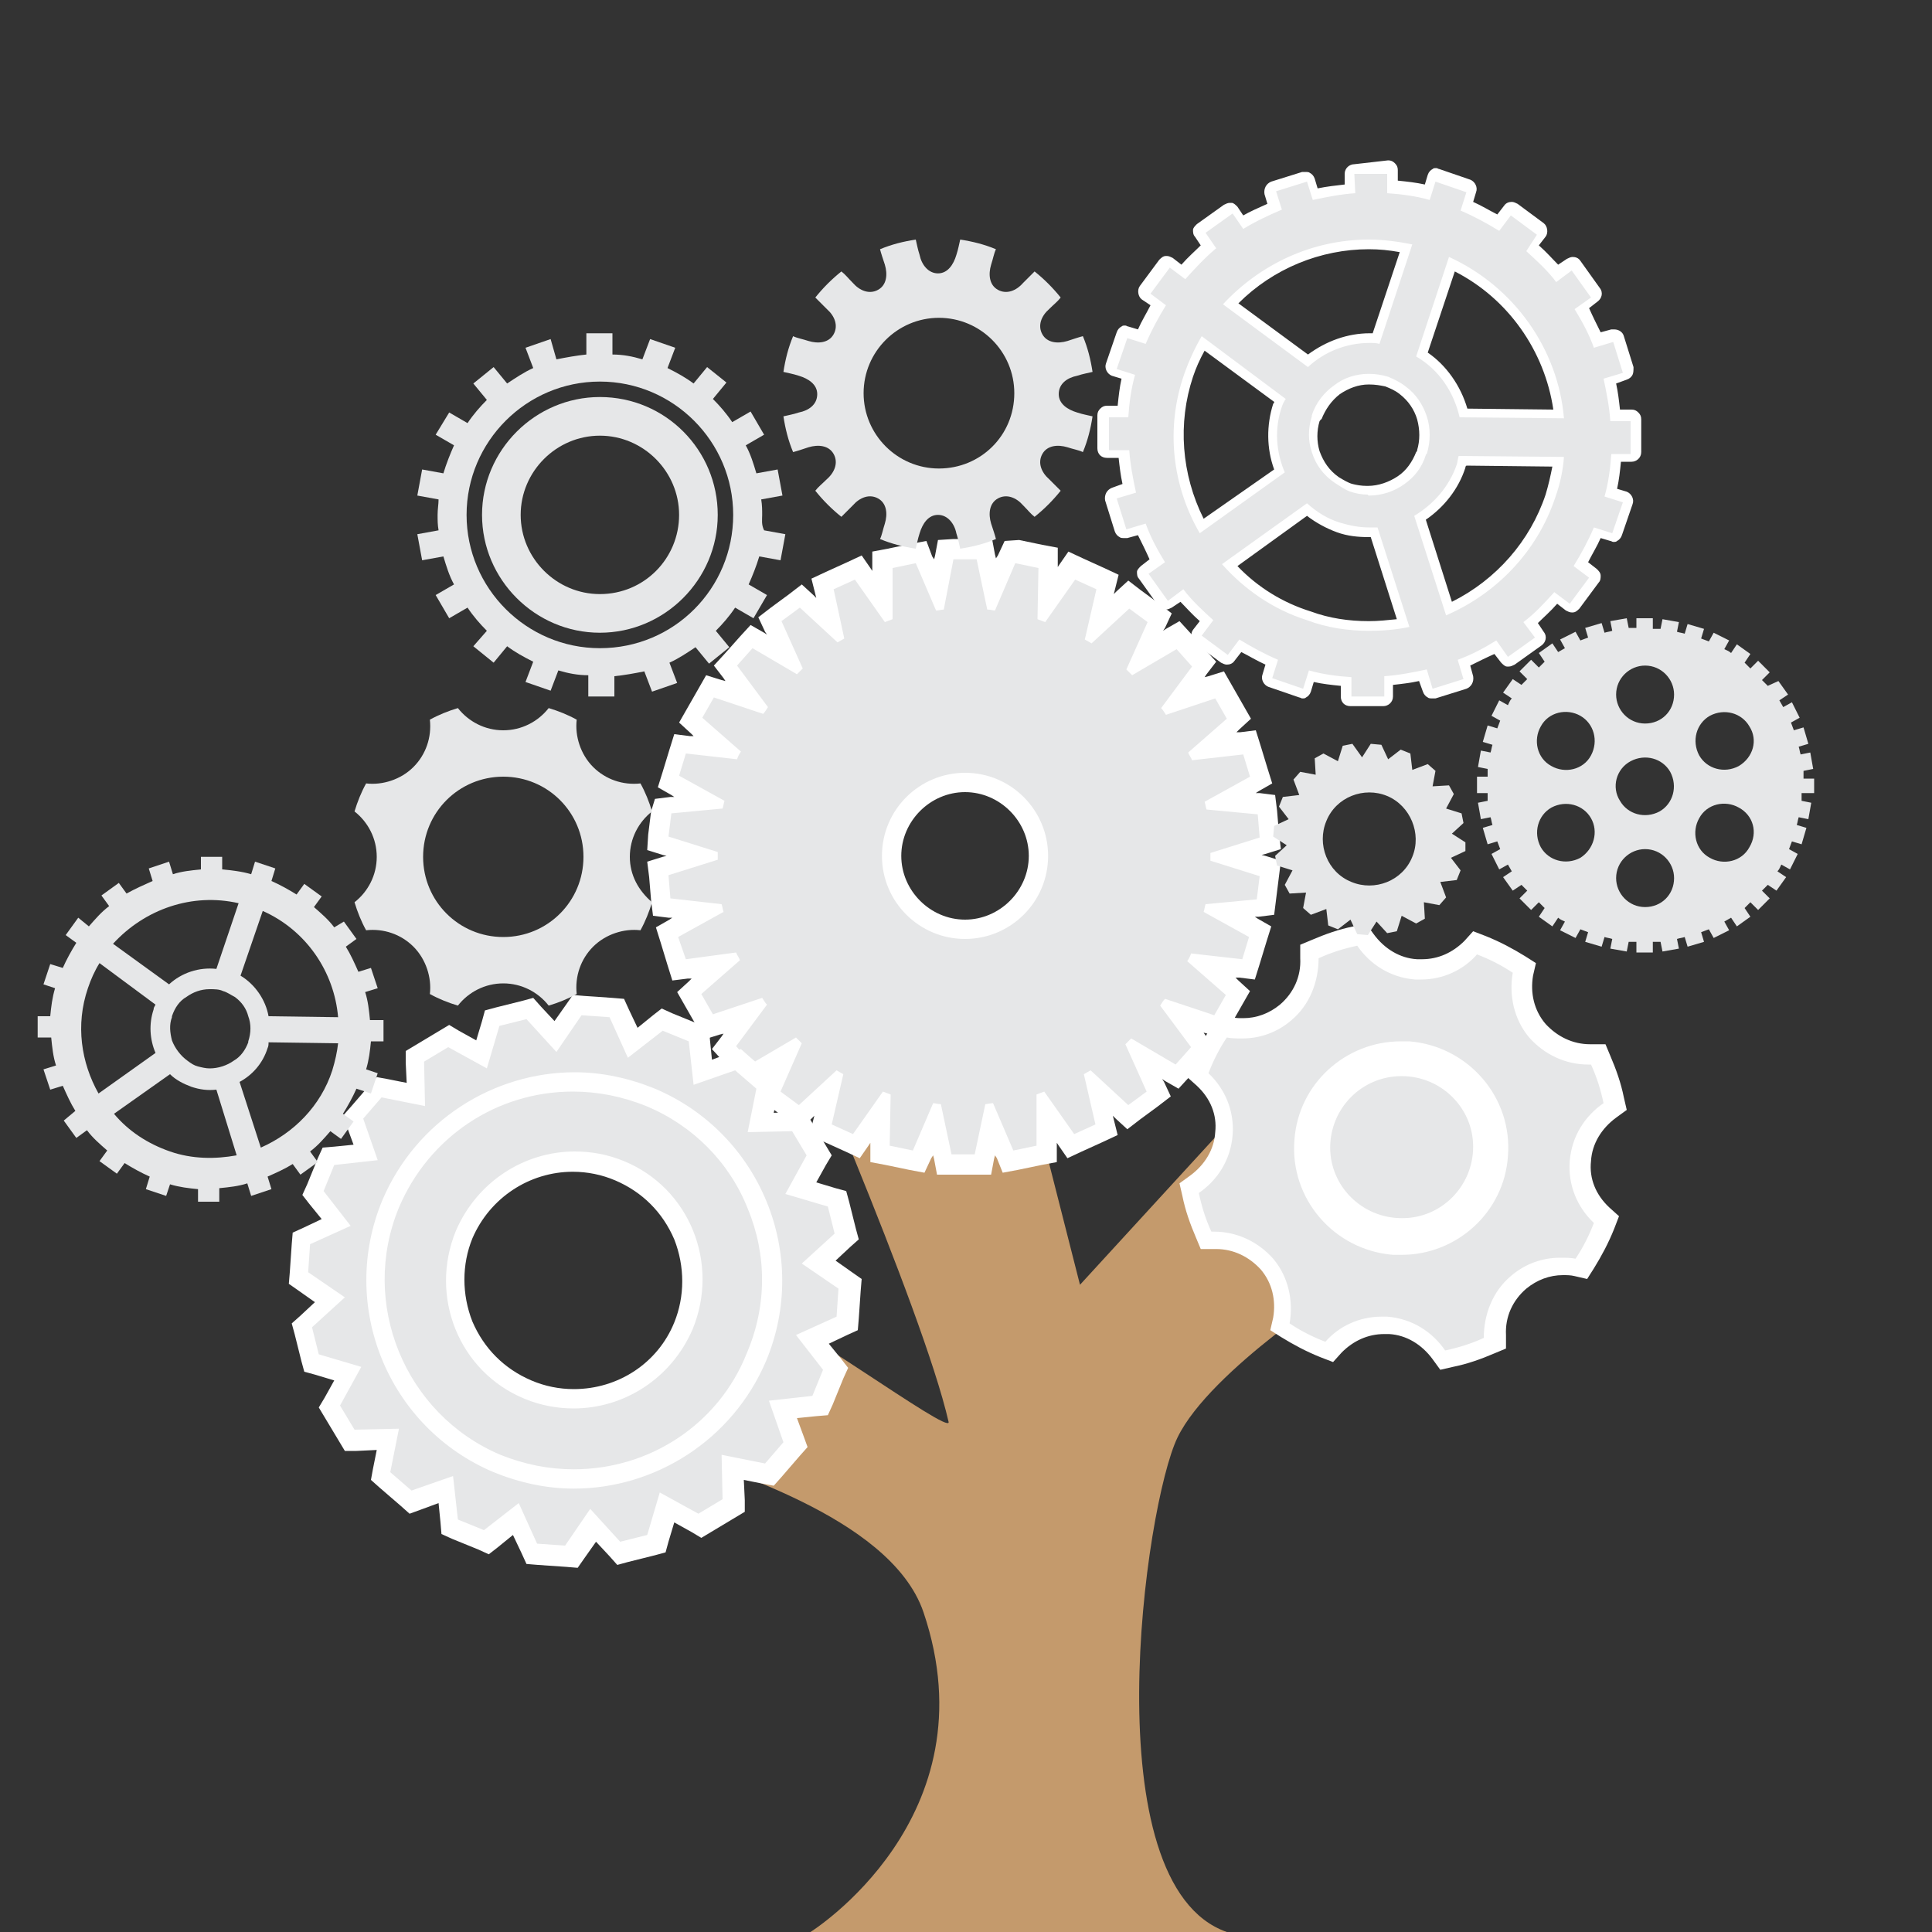 <?xml version="1.0" encoding="utf-8"?>
<!-- Generator: Adobe Illustrator 19.2.1, SVG Export Plug-In . SVG Version: 6.00 Build 0)  -->
<svg version="1.1" id="Tree" xmlns="http://www.w3.org/2000/svg" xmlns:xlink="http://www.w3.org/1999/xlink" x="0px" y="0px"
	 viewBox="0 0 200 200" style="enable-background:new 0 0 200 200;" xml:space="preserve">
<rect x="0" y="0" width="200" height="200" fill="#333333" stroke="none"/>
<style type="text/css">
	.st0{fill:#C49A6C;}
	.st1{fill:#85C446;}
	.st2{fill:#FFFFFF;}
	.st3{fill:#E6E7E8;}
</style>
<path class="st0" d="M81,102.3l23.7,2.8l7.1,27.9l17.6-19.2l10.1,19c0,0-14.2,9-17.6,16S113,195.1,127,200H83.9
	c0,0,18.9-11.8,11.7-33.1C92.1,156.6,73.1,152,73.1,151c0.1-3.1,4.5-15.8,4.5-15.8c3.4,0.5,20.9,13.5,20.6,12
	C95.5,135.4,81,102.3,81,102.3z"/>
<g>
	<path class="st3" d="M97.8,120.4l-0.9-4.3l-1.7,4l-4-0.8l0-4.4l-2.5,3.6l-3.7-1.6l1-4.3l-3.2,3l-3.3-2.4l1.8-4l-3.8,2.2l-2.7-3
		l2.6-3.5l-4.2,1.4l-2-3.5l3.3-2.9l-4.4,0.5L69,96.5l3.8-2.2L68.5,94l-0.4-4l4.2-1.3l-4.2-1.3l0.4-4l4.4-0.4l-3.8-2.2l1.3-3.8
		l4.4,0.5l-3.3-2.9l2-3.5l4.2,1.4l-2.6-3.5l2.7-3l3.8,2.2l-1.8-4l3.3-2.4l3.2,3l-1-4.3l3.7-1.6l2.5,3.6l0-4.4l4-0.8l1.7,4l0.9-4.3
		l4,0l0.9,4.3l1.7-4l4,0.8l0,4.4l2.5-3.6l3.7,1.6l-1,4.3l3.2-3l3.3,2.4l-1.8,4l3.8-2.2l2.7,3l-2.6,3.5l4.2-1.4l2,3.5l-3.3,2.9
		l4.4-0.5l1.2,3.8l-3.8,2.2l4.4,0.4l0.4,4l-4.2,1.3l4.2,1.3l-0.4,4l-4.4,0.4l3.8,2.2l-1.3,3.8l-4.4-0.5l3.3,2.9l-2,3.5l-4.2-1.4
		l2.6,3.5l-2.7,3l-3.8-2.2l1.8,4l-3.3,2.4l-3.2-3l1,4.3l-3.7,1.6l-2.5-3.6l0,4.4l-4,0.8l-1.7-4l-0.9,4.3L97.8,120.4z M99.9,81.1
		c-4.2,0-7.6,3.4-7.6,7.6c0,4.2,3.4,7.6,7.6,7.6c4.2,0,7.6-3.4,7.6-7.6C107.5,84.5,104.1,81.1,99.9,81.1v-1V81.1z"/>
	<path class="st2" d="M98.7,57.9l2.4,0l1.1,5.2c0.3,0,0.6,0.1,0.8,0.1l2.1-4.9l2.4,0.5l-0.1,5.3c0.3,0.1,0.5,0.2,0.8,0.3l3.1-4.4
		l2.2,1l-1.2,5.2c0.2,0.1,0.5,0.3,0.7,0.4l3.9-3.6l1.9,1.4l-2.2,4.9c0.2,0.2,0.4,0.4,0.6,0.6l4.6-2.7l1.6,1.8l-3.2,4.3
		c0.2,0.2,0.3,0.4,0.5,0.7l5.1-1.7l1.2,2.1l-4,3.5c0.1,0.3,0.3,0.5,0.4,0.8l5.3-0.6l0.7,2.3l-4.7,2.6c0.1,0.3,0.1,0.5,0.2,0.8
		l5.3,0.5l0.2,2.4l-5.1,1.6c0,0.1,0,0.3,0,0.4c0,0.1,0,0.3,0,0.4l5.1,1.6l-0.3,2.4l-5.3,0.5c-0.1,0.3-0.1,0.5-0.2,0.8l4.7,2.6
		l-0.7,2.3l-5.3-0.6c-0.1,0.3-0.2,0.5-0.4,0.8l4,3.5l-1.2,2.1l-5.1-1.7c-0.2,0.2-0.3,0.4-0.5,0.7l3.2,4.3l-1.6,1.8l-4.6-2.7
		c-0.2,0.2-0.4,0.4-0.6,0.6l2.2,4.9l-1.9,1.4l-3.9-3.6c-0.2,0.1-0.5,0.3-0.7,0.4l1.2,5.2l-2.2,1l-3.1-4.4c-0.3,0.1-0.5,0.2-0.8,0.3
		l0,5.3l-2.4,0.5l-2.1-4.9c-0.3,0-0.6,0.1-0.8,0.1l-1.1,5.2l-2.4,0l-1.1-5.2c-0.3,0-0.6-0.1-0.8-0.1l-2.1,4.9l-2.4-0.5l0.1-5.3
		c-0.3-0.1-0.5-0.2-0.8-0.3l-3.1,4.4l-2.2-1l1.2-5.2c-0.2-0.1-0.5-0.3-0.7-0.4l-3.9,3.6l-1.9-1.4L83,108c-0.2-0.2-0.4-0.4-0.6-0.6
		l-4.6,2.7l-1.6-1.8l3.2-4.3c-0.2-0.2-0.3-0.4-0.5-0.7l-5.1,1.7l-1.2-2.1l4-3.5c-0.1-0.3-0.3-0.5-0.4-0.8L71,99.3L70.2,97l4.7-2.6
		c-0.1-0.3-0.1-0.5-0.2-0.8L69.4,93l-0.2-2.4l5.1-1.6c0-0.1,0-0.3,0-0.4c0-0.1,0-0.3,0-0.4l-5.1-1.6l0.3-2.4l5.3-0.5
		c0.1-0.3,0.1-0.5,0.2-0.8l-4.7-2.6L71,78l5.3,0.6c0.1-0.3,0.2-0.5,0.4-0.8l-4-3.5l1.2-2.1l5.1,1.7c0.2-0.2,0.3-0.4,0.5-0.7
		l-3.2-4.3l1.6-1.8l4.6,2.7c0.2-0.2,0.4-0.4,0.6-0.6l-2.2-4.9l1.9-1.4l3.9,3.6c0.2-0.1,0.5-0.3,0.7-0.4L86.3,61l2.2-1l3.1,4.4
		c0.3-0.1,0.5-0.2,0.8-0.3l0-5.3l2.4-0.5l2.1,4.9c0.3,0,0.6-0.1,0.8-0.1L98.7,57.9 M99.9,97.2c4.7,0,8.6-3.8,8.6-8.6
		c0-4.7-3.8-8.6-8.6-8.6c0,0,0,0,0,0c-4.7,0-8.6,3.8-8.6,8.6C91.3,93.4,95.2,97.2,99.9,97.2C99.9,97.2,99.9,97.2,99.9,97.2
		 M97.1,55.9l-0.3,1.6l-0.1,0.4l-0.2-0.3L95.9,56l-1.6,0.3l-2.4,0.5l-1.6,0.3l0,1.6l0,0.4l-0.2-0.3l-0.9-1.3l-1.5,0.7l-2.2,1
		L84,59.9l0.4,1.6l0.1,0.4l-0.3-0.3L83,60.5l-1.3,1l-1.9,1.4l-1.3,1l0.7,1.5l0.2,0.3l-0.3-0.2l-1.4-0.8l-1.1,1.2l-1.6,1.8l-1.1,1.2
		l1,1.3l0.2,0.3l-0.4-0.1l-1.6-0.5l-0.8,1.4l-1.2,2.1l-0.8,1.4l1.2,1.1l0.3,0.3l-0.4,0l-1.6-0.2l-0.5,1.6l-0.7,2.3l-0.5,1.6l1.4,0.8
		l0.3,0.2l-0.4,0l-1.6,0.2L67.4,84l-0.3,2.4L67,88l1.6,0.5l0.4,0.1l-0.4,0.1L67,89.2l0.2,1.6l0.2,2.4l0.2,1.6l1.6,0.2l0.4,0
		l-0.3,0.2l-1.4,0.8l0.5,1.6l0.7,2.3l0.5,1.6l1.6-0.2l0.4,0l-0.3,0.3l-1.2,1.1l0.8,1.4l1.2,2.1l0.8,1.4l1.6-0.5l0.4-0.1l-0.2,0.3
		l-1,1.3l1.1,1.2l1.6,1.8l1.1,1.2l1.4-0.8l0.3-0.2L79,112l-0.7,1.5l1.3,1l1.9,1.4l1.3,1l1.2-1.1l0.3-0.3l-0.1,0.4l-0.4,1.6l1.5,0.7
		l2.2,1l1.5,0.7l0.9-1.3l0.2-0.3l0,0.4l0,1.6l1.6,0.3l2.4,0.5l1.6,0.3l0.7-1.5l0.2-0.3l0.1,0.4l0.3,1.6l1.6,0l2.4,0l1.6,0l0.3-1.6
		l0.1-0.4l0.2,0.3l0.6,1.5l1.6-0.3l2.4-0.5l1.6-0.3l0-1.6l0-0.4l0.2,0.3l0.9,1.3l1.5-0.7l2.2-1l1.5-0.7l-0.4-1.6l-0.1-0.4l0.3,0.3
		l1.2,1.1l1.3-1l1.9-1.4l1.3-1l-0.7-1.5l-0.2-0.3l0.3,0.2l1.4,0.8l1.1-1.2l1.6-1.8l1.1-1.2l-1-1.3l-0.2-0.3l0.4,0.1l1.6,0.5l0.8-1.4
		l1.2-2.1l0.8-1.4l-1.2-1.1l-0.3-0.3l0.4,0l1.6,0.2l0.5-1.6l0.7-2.3l0.5-1.6l-1.4-0.8l-0.3-0.2l0.4,0l1.6-0.2l0.2-1.6l0.3-2.4
		l0.2-1.6l-1.6-0.5l-0.4-0.1l0.4-0.1l1.6-0.5l-0.2-1.6l-0.2-2.4l-0.2-1.6l-1.6-0.2l-0.4,0l0.3-0.2l1.4-0.8l-0.5-1.6l-0.7-2.3
		l-0.5-1.6l-1.6,0.2l-0.4,0l0.3-0.3l1.2-1.1l-0.8-1.4l-1.2-2.1l-0.8-1.4l-1.6,0.5l-0.4,0.1l0.2-0.3l1-1.3l-1.1-1.2l-1.6-1.8
		l-1.1-1.2l-1.4,0.8l-0.3,0.2l0.2-0.3l0.7-1.5l-1.3-1l-1.9-1.4l-1.3-1l-1.2,1.1l-0.3,0.3l0.1-0.4l0.4-1.6l-1.5-0.7l-2.2-1l-1.5-0.7
		l-0.9,1.3l-0.2,0.3l0-0.4l0-1.6l-1.6-0.3l-2.4-0.5L104,56l-0.7,1.5l-0.2,0.3l-0.1-0.4l-0.3-1.6l-1.6,0l-2.4,0L97.1,55.9L97.1,55.9z
		 M99.9,97.2l0-2c-3.6,0-6.6-3-6.6-6.6c0-3.6,3-6.6,6.6-6.6c3.6,0,6.6,3,6.6,6.6c0,3.6-3,6.6-6.6,6.6L99.9,97.2L99.9,97.2z"/>
</g>
<g>
	<g>
		<path class="st3" d="M59.4,153.3c-2.8,0-5.5-0.5-8-1.6c-5.1-2.1-9.1-6.2-11.2-11.3c-2.1-5.1-2.1-10.8,0.1-15.9
			c3.2-7.7,10.8-12.7,19.2-12.7c2.8,0,5.5,0.5,8,1.6c5.1,2.1,9.1,6.2,11.2,11.3c2.1,5.1,2.1,10.8-0.1,15.9
			C75.3,148.3,67.8,153.3,59.4,153.3C59.4,153.3,59.4,153.3,59.4,153.3z M59.4,120.2c-5,0-9.4,3-11.3,7.5c-1.3,3-1.3,6.4,0,9.4
			c1.2,3,3.6,5.4,6.6,6.7c1.5,0.6,3.1,1,4.8,1c5,0,9.4-3,11.3-7.5c2.6-6.3-0.3-13.5-6.6-16.1C62.7,120.5,61.1,120.2,59.4,120.2z"/>
		<path class="st2" d="M59.4,112.7c2.5,0,5.1,0.5,7.6,1.5c10.1,4.2,14.8,15.8,10.6,25.9c-3.2,7.6-10.5,12.1-18.2,12.1
			c-2.5,0-5.1-0.5-7.6-1.5c-10.1-4.2-14.8-15.8-10.6-25.9C44.4,117.3,51.7,112.7,59.4,112.7 M59.4,145.8c5.2,0,10.1-3.1,12.3-8.2
			c2.8-6.8-0.3-14.6-7.1-17.4c-1.7-0.7-3.4-1-5.1-1c-5.2,0-10.1,3.1-12.3,8.2c-2.8,6.8,0.3,14.6,7.1,17.4
			C56,145.5,57.7,145.8,59.4,145.8 M59.4,110.7c-8.8,0-16.7,5.2-20.1,13.4c-4.6,11.1,0.6,23.8,11.7,28.5c2.7,1.1,5.5,1.7,8.4,1.7
			c8.8,0,16.7-5.2,20.1-13.4c4.6-11.1-0.6-23.8-11.7-28.5C65.2,111.3,62.3,110.7,59.4,110.7L59.4,110.7z M59.4,143.8
			c-1.5,0-3-0.3-4.4-0.9c-2.8-1.2-4.9-3.3-6.1-6.1c-1.1-2.8-1.1-5.9,0-8.6c1.8-4.2,5.9-6.9,10.4-6.9c1.5,0,3,0.3,4.4,0.9
			c2.8,1.2,4.9,3.3,6.1,6.1c1.1,2.8,1.1,5.9,0,8.6C68.1,141.1,64,143.8,59.4,143.8L59.4,143.8z"/>
	</g>
	<g>
		<path class="st3" d="M55,160.6l-1.6-3.5l-3.1,2.4l-3.7-1.6l-0.5-3.9l-3.7,1.3l-3.1-2.6l0.8-3.8l-3.9,0.1l-2.1-3.5l1.9-3.4
			l-3.7-1.1l-0.9-4l2.9-2.6l-3.2-2.2l0.3-4l3.5-1.6l-2.4-3.1l1.6-3.7l3.9-0.5l-1.3-3.7l2.7-3.1l3.8,0.8l-0.1-3.9l3.5-2.1l3.4,1.9
			l1.1-3.7l4-0.9l2.6,2.9l2.2-3.2l4,0.3l1.6,3.5l3.1-2.4l3.7,1.6l0.5,3.9l3.7-1.3l3.1,2.7l-0.8,3.8l3.9-0.1l2.1,3.5l-1.9,3.4
			l3.7,1.1l0.9,4l-2.9,2.6l3.2,2.2l-0.3,4l-3.5,1.6l2.4,3.1l-1.6,3.7l-3.9,0.5l1.3,3.7l-2.7,3.1l-3.8-0.8l0.1,3.9l-3.5,2.1l-3.4-1.9
			l-1.1,3.7l-4,0.9l-2.6-2.9l-2.2,3.2L55,160.6z M59.4,112c-8.3,0-15.7,4.9-19,12.6c-2.1,5.1-2.1,10.6-0.1,15.7s6,9,11.1,11.2
			c2.5,1.1,5.2,1.6,7.9,1.6c8.3,0,15.7-4.9,19-12.6c2.1-5.1,2.1-10.6,0.1-15.7c-2.1-5.1-6-9-11.1-11.2C64.8,112.5,62.2,112,59.4,112
			z"/>
		<path class="st2" d="M60.2,105.1l2.9,0.2l1.9,4.2l3.6-2.8l2.7,1.1l0.5,4.5l4.3-1.5l2.2,1.9l-0.9,4.5l4.6-0.1l1.5,2.5l-2.2,4
			l4.4,1.3l0.7,2.8l-3.4,3.1l3.8,2.6l-0.2,2.9l-4.2,1.9l2.8,3.6l-1.1,2.7l-4.5,0.5l1.5,4.3l-1.9,2.2l-4.5-0.9l0.1,4.6l-2.5,1.5
			l-4-2.2l-1.3,4.4l-2.8,0.7l-3.1-3.4l-2.6,3.8l-2.9-0.2l-1.9-4.2l-3.6,2.8l-2.7-1.1l-0.5-4.5l-4.3,1.5l-2.2-1.9l0.9-4.5l-4.6,0.1
			l-1.5-2.5l2.2-4l-4.4-1.3l-0.7-2.8l3.4-3.1l-3.8-2.6l0.2-2.9l4.2-1.9l-2.8-3.6l1.1-2.7l4.5-0.5l-1.5-4.3l1.9-2.2l4.5,0.9l-0.1-4.6
			l2.5-1.5l4,2.2l1.3-4.4l2.8-0.7l3.1,3.4L60.2,105.1 M59.4,154.1c8.4,0,16.4-5,19.9-13.2c4.6-11-0.6-23.6-11.5-28.2
			c-2.7-1.1-5.5-1.7-8.3-1.7c-8.4,0-16.4,5-19.9,13.2c-4.6,11,0.6,23.6,11.5,28.2C53.8,153.5,56.6,154.1,59.4,154.1 M59.3,103
			l-0.7,1l-1.2,1.7l-1.4-1.5l-0.8-0.9l-1.1,0.3l-2.8,0.7l-1.1,0.3l-0.3,1.1l-0.6,2l-1.8-1l-1-0.6l-1,0.6l-2.5,1.5l-1,0.6l0,1.2
			l0.1,2.1l-2-0.4l-1.1-0.2l-0.8,0.9l-1.9,2.2l-0.8,0.9l0.4,1.1l0.7,1.9l-2,0.2l-1.2,0.1l-0.5,1.1l-1.1,2.7l-0.5,1.1l0.7,0.9
			l1.3,1.6l-1.9,0.9l-1.1,0.5l-0.1,1.2l-0.2,2.9l-0.1,1.2l1,0.7l1.7,1.2l-1.5,1.4l-0.9,0.8l0.3,1.1l0.7,2.8l0.3,1.1l1.1,0.3l2,0.6
			l-1,1.8l-0.6,1l0.6,1l1.5,2.5l0.6,1l1.2,0l2.1-0.1l-0.4,2l-0.2,1.1l0.9,0.8l2.2,1.9l0.9,0.8l1.1-0.4l1.9-0.7l0.2,2l0.1,1.2
			l1.1,0.5l2.7,1.1l1.1,0.5l0.9-0.7l1.6-1.3l0.9,1.9l0.5,1.1l1.2,0.1l2.9,0.2l1.2,0.1l0.7-1l1.2-1.7l1.4,1.5l0.8,0.9l1.1-0.3
			l2.8-0.7l1.1-0.3l0.3-1.1l0.6-2l1.8,1l1,0.6l1-0.6l2.5-1.5l1-0.6l0-1.2l-0.1-2.1l2,0.4l1.1,0.2l0.8-0.9l1.9-2.2l0.8-0.9l-0.4-1.1
			l-0.7-1.9l2-0.2l1.2-0.1l0.5-1.1l1.1-2.7l0.5-1.1l-0.7-0.9l-1.3-1.6l1.9-0.9l1.1-0.5l0.1-1.2l0.2-2.9l0.1-1.2l-1-0.7l-1.7-1.2
			l1.5-1.4l0.9-0.8l-0.3-1.1l-0.7-2.8l-0.3-1.1l-1.1-0.3l-2-0.6l1-1.8l0.6-1l-0.6-1l-1.5-2.5l-0.6-1l-1.2,0l-2.1,0.1l0.4-2l0.2-1.1
			l-0.9-0.8l-2.2-1.9l-0.9-0.8l-1.1,0.4l-1.9,0.7l-0.2-2l-0.1-1.2l-1.1-0.5l-2.7-1.1l-1.1-0.5l-0.9,0.7l-1.6,1.3l-0.9-1.9l-0.5-1.1
			l-1.2-0.1l-2.9-0.2L59.3,103L59.3,103z M59.4,152.1c-2.6,0-5.1-0.5-7.6-1.5c-9.9-4.2-14.6-15.7-10.5-25.6c3.1-7.3,10.1-12,18-12
			c2.6,0,5.1,0.5,7.6,1.5c4.8,2,8.6,5.8,10.5,10.6c2,4.8,2,10.1-0.1,15C74.4,147.4,67.3,152.1,59.4,152.1L59.4,152.1z"/>
	</g>
</g>
<g>
	<g>
		<path class="st3" d="M148.8,140.2c-1.2-1.8-3.1-2.9-5.2-3.1c-0.2,0-0.4,0-0.5,0c-1.9,0-3.7,0.8-5.1,2.2l-0.5,0.5l-0.6-0.2
			c-1.4-0.5-2.7-1.2-3.9-2l-0.6-0.4l0.1-0.7c0.4-2.1-0.1-4.3-1.5-5.9c-1.3-1.5-3.2-2.4-5.3-2.4l-0.2,0l-0.7,0l-0.3-0.6
			c-0.6-1.3-1-2.7-1.3-4.1l-0.1-0.7l0.6-0.4c1.8-1.2,2.9-3.1,3.1-5.2c0.2-2.1-0.6-4.2-2.2-5.6l-0.5-0.5l0.2-0.6
			c0.5-1.3,1.2-2.7,2-3.9l0.4-0.6l0.7,0.1c0.5,0.1,0.9,0.1,1.4,0.1c1.7,0,3.2-0.6,4.5-1.6c1.6-1.4,2.5-3.4,2.4-5.6l0-0.7l0.6-0.3
			c1.3-0.6,2.7-1,4.1-1.3l0.7-0.1l0.4,0.6c1.2,1.8,3.1,2.9,5.2,3.1c0.2,0,0.4,0,0.5,0c1.9,0,3.7-0.8,5.1-2.2l0.5-0.5l0.6,0.2
			c1.3,0.5,2.7,1.2,3.9,2l0.6,0.4l-0.1,0.7c-0.4,2.1,0.1,4.3,1.5,5.9c1.3,1.5,3.2,2.4,5.3,2.4l0.2,0l0.7,0l0.3,0.6
			c0.6,1.3,1,2.7,1.3,4.1l0.1,0.7l-0.6,0.4c-1.8,1.2-2.9,3.1-3.1,5.2c-0.2,2.1,0.6,4.2,2.2,5.6l0.5,0.5l-0.2,0.6
			c-0.5,1.4-1.2,2.7-2,3.9l-0.4,0.6l-0.7-0.1c-0.5-0.1-0.9-0.1-1.4-0.1c-1.7,0-3.2,0.6-4.5,1.6c-1.6,1.4-2.5,3.4-2.4,5.6l0,0.7
			l-0.6,0.3c-1.3,0.6-2.7,1-4.1,1.3l-0.7,0.1L148.8,140.2z M145.1,108.7c-5.2,0-9.6,4.1-10,9.3c-0.2,2.7,0.6,5.3,2.4,7.3
			c1.8,2,4.2,3.3,6.9,3.5c0.3,0,0.5,0,0.8,0c5.2,0,9.6-4.1,10-9.3c0.2-2.7-0.6-5.3-2.4-7.3c-1.8-2-4.2-3.3-6.9-3.5
			C145.6,108.7,145.3,108.7,145.1,108.7z"/>
		<path class="st2" d="M140.5,97.9c1.3,1.9,3.4,3.3,6,3.5c0.2,0,0.4,0,0.6,0c2.3,0,4.4-1,5.8-2.6c1.3,0.5,2.5,1.1,3.7,1.9
			c-0.4,2.3,0.1,4.8,1.7,6.7c1.6,1.8,3.8,2.8,6.1,2.8c0.1,0,0.2,0,0.3,0c0.6,1.3,1,2.6,1.3,4c-1.9,1.3-3.3,3.4-3.5,6
			c-0.2,2.5,0.8,4.8,2.5,6.4c-0.5,1.3-1.1,2.5-1.9,3.7c-0.5-0.1-1-0.1-1.6-0.1c-1.8,0-3.6,0.6-5.1,1.9c-1.9,1.6-2.8,4-2.8,6.4
			c-1.3,0.6-2.6,1-4,1.3c-1.3-1.9-3.4-3.3-6-3.5c-0.2,0-0.4,0-0.6,0c-2.3,0-4.4,1-5.8,2.6c-1.3-0.5-2.5-1.1-3.7-1.9
			c0.4-2.3-0.1-4.8-1.7-6.7c-1.6-1.8-3.8-2.8-6.1-2.8c-0.1,0-0.2,0-0.3,0c-0.6-1.3-1-2.6-1.3-4c1.9-1.3,3.3-3.4,3.5-6
			c0.2-2.5-0.8-4.8-2.5-6.4c0.5-1.3,1.1-2.5,1.9-3.7c0.5,0.1,1,0.1,1.6,0.1c1.8,0,3.6-0.6,5.1-1.9c1.9-1.6,2.8-4,2.8-6.4
			C137.8,98.6,139.1,98.2,140.5,97.9 M145.1,129.9c5.7,0,10.6-4.4,11-10.2c0.5-6.1-4.1-11.4-10.2-11.9c-0.3,0-0.6,0-0.9,0
			c-5.7,0-10.6,4.4-11,10.2c-0.5,6.1,4.1,11.4,10.2,11.9C144.5,129.9,144.8,129.9,145.1,129.9 M141.4,95.6l-1.3,0.3
			c-1.5,0.3-2.9,0.8-4.3,1.4l-1.2,0.5l0,1.4c0.1,1.9-0.7,3.6-2.1,4.8c-1.1,0.9-2.4,1.4-3.8,1.4c-0.4,0-0.8,0-1.2-0.1l-1.3-0.3
			l-0.7,1.1c-0.8,1.3-1.5,2.6-2.1,4.1l-0.5,1.3l1,0.9c1.4,1.3,2.1,3,1.9,4.8c-0.1,1.8-1.1,3.4-2.6,4.5l-1.1,0.8l0.3,1.3
			c0.3,1.5,0.8,2.9,1.4,4.3l0.5,1.2l1.4,0c0.1,0,0.1,0,0.2,0c1.8,0,3.4,0.8,4.6,2.1c1.2,1.4,1.6,3.2,1.3,5l-0.3,1.3l1.1,0.7
			c1.3,0.8,2.6,1.5,4.1,2.1l1.3,0.5l0.9-1c1.2-1.2,2.7-1.9,4.4-1.9c0.2,0,0.3,0,0.5,0c1.8,0.1,3.4,1.1,4.5,2.6l0.8,1.1l1.3-0.3
			c1.5-0.3,2.9-0.8,4.3-1.4l1.2-0.5l0-1.4c-0.1-1.9,0.7-3.6,2.1-4.8c1.1-0.9,2.4-1.4,3.8-1.4c0.4,0,0.8,0,1.2,0.1l1.3,0.3l0.7-1.1
			c0.8-1.3,1.5-2.6,2.1-4.1l0.5-1.3l-1-0.9c-1.4-1.3-2.1-3-1.9-4.8c0.1-1.8,1.1-3.4,2.6-4.5l1.1-0.8l-0.3-1.3
			c-0.3-1.5-0.8-2.9-1.4-4.3l-0.5-1.2l-1.4,0c-0.1,0-0.1,0-0.2,0c-1.8,0-3.4-0.8-4.6-2.1c-1.2-1.4-1.6-3.2-1.3-5l0.3-1.3l-1.1-0.7
			c-1.3-0.8-2.6-1.5-4.1-2.1l-1.3-0.5l-0.9,1c-1.2,1.2-2.7,1.9-4.4,1.9c-0.2,0-0.3,0-0.5,0c-1.8-0.1-3.4-1.1-4.5-2.6L141.4,95.6
			L141.4,95.6z M145.1,127.9c-0.2,0-0.5,0-0.7,0c-2.4-0.2-4.6-1.3-6.2-3.2c-1.6-1.8-2.3-4.2-2.1-6.6c0.4-4.7,4.3-8.4,9-8.4
			c0.2,0,0.5,0,0.7,0c5,0.4,8.7,4.8,8.3,9.8C153.8,124.2,149.8,127.9,145.1,127.9L145.1,127.9z"/>
	</g>
	<g>
		<path class="st3" d="M145.1,127.2c-4.6,0-8.3-3.7-8.4-8.3c0-4.6,3.7-8.4,8.3-8.4c4.7,0,8.4,3.7,8.4,8.3
			C153.5,123.3,149.8,127.1,145.1,127.2C145.1,127.2,145.1,127.2,145.1,127.2z"/>
		<path class="st2" d="M145.1,111.4c4.1,0,7.4,3.3,7.4,7.3c0,4.1-3.3,7.4-7.3,7.4c0,0,0,0-0.1,0c-4.1,0-7.4-3.3-7.4-7.3
			C137.7,114.8,140.9,111.4,145.1,111.4C145,111.4,145.1,111.4,145.1,111.4 M145.1,109.4L145.1,109.4c-5.2,0-9.4,4.3-9.4,9.5
			c0,5.1,4.2,9.3,9.4,9.3l0.1,0c2.5,0,4.9-1,6.6-2.8c1.8-1.8,2.7-4.1,2.7-6.7C154.4,113.6,150.2,109.4,145.1,109.4L145.1,109.4z"/>
	</g>
</g>
<g>
	<path class="st3" d="M139.8,72.6c-0.3,0-0.5-0.2-0.5-0.5l0-1.5c-1.3-0.1-2.5-0.3-3.6-0.6l-0.5,1.4c-0.1,0.2-0.3,0.3-0.5,0.3
		c-0.1,0-0.1,0-0.2,0l-3.2-1.1c-0.3-0.1-0.4-0.4-0.3-0.6l0.5-1.5c-1.2-0.5-2.3-1.1-3.2-1.7l-0.9,1.2c-0.1,0.1-0.2,0.2-0.3,0.2
		c0,0,0,0-0.1,0c-0.1,0-0.2,0-0.3-0.1l-2.7-2c-0.2-0.2-0.3-0.5-0.1-0.7l0.9-1.3c-1-0.9-1.8-1.7-2.6-2.6l-1.3,0.9
		c-0.1,0.1-0.2,0.1-0.3,0.1c-0.2,0-0.3-0.1-0.4-0.2l-2-2.8c-0.2-0.2-0.1-0.5,0.1-0.7l1.3-0.9c-0.7-1.1-1.2-2.2-1.6-3.2l-1.5,0.5
		c0,0-0.1,0-0.2,0c-0.1,0-0.2,0-0.2-0.1c-0.1-0.1-0.2-0.2-0.2-0.3l-1-3.2c-0.1-0.3,0.1-0.5,0.3-0.6l1.6-0.5
		c-0.3-1.3-0.5-2.5-0.6-3.6l-1.6,0c-0.1,0-0.3-0.1-0.4-0.1c-0.1-0.1-0.1-0.2-0.1-0.4l0-3.4c0-0.3,0.2-0.5,0.5-0.5c0,0,1.5,0,1.5,0
		c0.1-1.3,0.3-2.5,0.6-3.6l-1.4-0.5c-0.3-0.1-0.4-0.4-0.3-0.6l1.1-3.2c0-0.1,0.1-0.2,0.3-0.3c0.1,0,0.1-0.1,0.2-0.1
		c0.1,0,0.1,0,0.2,0l1.5,0.5c0.5-1.2,1.1-2.3,1.7-3.2l-1.2-0.9c-0.1-0.1-0.2-0.2-0.2-0.3c0-0.1,0-0.3,0.1-0.4l2-2.7
		c0.1-0.1,0.2-0.2,0.3-0.2c0,0,0,0,0.1,0c0.1,0,0.2,0,0.3,0.1l1.2,0.9c0.9-1,1.7-1.9,2.6-2.6l-0.9-1.2c-0.1-0.1-0.1-0.2-0.1-0.4
		s0.1-0.2,0.2-0.3l2.8-2c0.1-0.1,0.2-0.1,0.3-0.1c0.2,0,0.3,0.1,0.4,0.2l0.9,1.2c1-0.6,2-1.1,3.3-1.6l-0.5-1.5c0-0.1,0-0.3,0-0.4
		c0.1-0.1,0.2-0.2,0.3-0.2l3.2-1c0,0,0.1,0,0.2,0c0.1,0,0.2,0,0.2,0.1c0.1,0.1,0.2,0.2,0.2,0.3l0.5,1.5c1.3-0.3,2.5-0.5,3.6-0.6
		l0-1.5c0-0.1,0.1-0.3,0.1-0.4c0.1-0.1,0.2-0.1,0.4-0.1c0,0,3.4,0,3.4,0c0.3,0,0.5,0.2,0.5,0.5l0,1.5c1.3,0.1,2.5,0.3,3.6,0.6
		l0.5-1.4c0-0.1,0.1-0.2,0.3-0.3c0.1,0,0.1-0.1,0.2-0.1c0.1,0,0.1,0,0.2,0l3.2,1.1c0.1,0,0.2,0.1,0.3,0.3s0.1,0.3,0,0.4l-0.5,1.5
		c1.2,0.5,2.3,1.1,3.2,1.7L156,22c0.1-0.1,0.3-0.2,0.4-0.2c0.1,0,0.2,0,0.3,0.1l2.7,2c0.1,0.1,0.2,0.2,0.2,0.3c0,0.1,0,0.3-0.1,0.4
		l-0.9,1.3c1,0.9,1.8,1.7,2.6,2.6l1.3-0.9c0.1-0.1,0.2-0.1,0.3-0.1c0,0,0.1,0,0.1,0c0.1,0,0.2,0.1,0.3,0.2l2,2.8
		c0.2,0.2,0.1,0.5-0.1,0.7l-1.3,0.9c0.7,1.1,1.2,2.2,1.6,3.2l1.5-0.5c0,0,0.1,0,0.2,0c0.1,0,0.2,0,0.2,0.1c0.1,0.1,0.2,0.2,0.2,0.3
		l1,3.2c0.1,0.3-0.1,0.5-0.3,0.6l-1.6,0.5c0.3,1.3,0.5,2.5,0.6,3.6l1.6,0c0.3,0,0.5,0.2,0.5,0.5l0,3.4c0,0.1-0.1,0.3-0.1,0.4
		c-0.1,0.1-0.2,0.1-0.4,0.1c0,0-1.5,0-1.5,0c-0.1,1.3-0.3,2.5-0.6,3.6l1.4,0.5c0.1,0,0.2,0.1,0.3,0.3c0.1,0.1,0.1,0.3,0,0.4
		l-1.1,3.2c-0.1,0.2-0.3,0.3-0.5,0.3c-0.1,0-0.1,0-0.2,0l-1.5-0.5c-0.5,1.2-1.1,2.3-1.7,3.2l1.2,0.9c0.1,0.1,0.2,0.2,0.2,0.3
		s0,0.3-0.1,0.4l-2,2.7c-0.1,0.1-0.3,0.2-0.4,0.2c-0.1,0-0.2,0-0.3-0.1l-1.3-0.9c-0.9,1-1.7,1.8-2.6,2.6l0.9,1.3
		c0.2,0.2,0.1,0.5-0.1,0.7l-2.8,2c-0.1,0.1-0.2,0.1-0.3,0.1c0,0-0.1,0-0.1,0c-0.1,0-0.2-0.1-0.3-0.2l-0.9-1.3
		c-1.1,0.7-2.2,1.2-3.2,1.6l0.5,1.5c0,0.1,0,0.3,0,0.4c-0.1,0.1-0.2,0.2-0.3,0.2l-3.2,1c0,0-0.1,0-0.2,0c-0.2,0-0.4-0.1-0.5-0.3
		l-0.5-1.6c-1.3,0.3-2.5,0.5-3.6,0.6l0,1.6c0,0.3-0.2,0.5-0.5,0.5C143.2,72.7,139.8,72.6,139.8,72.6z M127.3,58.5
		c2.3,2.4,5.1,4.2,8.2,5.3c2,0.7,4.1,1,6.2,1c1.2,0,2.4-0.1,3.5-0.3l-3-9.4c-0.2,0-0.4,0-0.5,0c-1.1,0-2.1-0.2-3.2-0.5
		c-1.2-0.4-2.3-1-3.2-1.8L127.3,58.5z M150,63c5-2.3,8.8-6.5,10.5-11.7c0.4-1.1,0.7-2.3,0.8-3.5l-9.9-0.1c0,0.2-0.1,0.4-0.1,0.5
		c-0.7,2.2-2.2,4.1-4.3,5.3L150,63z M124.5,35.5c-0.6,1.1-1.1,2.2-1.5,3.3c-1.7,5.2-1.2,10.8,1.4,15.6l8-5.7
		c-0.9-2.2-0.9-4.6-0.2-6.8c0.1-0.2,0.1-0.3,0.2-0.5L124.5,35.5z M141.7,39.4c-1.2,0-2.3,0.4-3.3,1.1c-1,0.7-1.7,1.7-2.1,2.9
		c0,0,0,0.1,0,0.1c-0.3,1.1-0.3,2.3,0,3.4c0.4,1.2,1.1,2.2,2.2,3c0.5,0.4,1,0.6,1.5,0.8s1,0.2,1.7,0.3l0.2,0c1.2,0,2.4-0.4,3.4-1.1
		c0.9-0.7,1.7-1.6,2-2.7c0,0,0-0.1,0.1-0.1c0.4-1.2,0.4-2.4,0-3.6c-0.4-1.1-1.1-2.1-2-2.8c-0.6-0.4-1.1-0.7-1.6-0.9
		C143,39.4,142.4,39.4,141.7,39.4l0-0.5L141.7,39.4z M161.3,42.8c-0.8-6.7-5-12.6-11-15.5l-3.1,9.4c2.1,1.4,3.7,3.6,4.3,6.1
		L161.3,42.8z M135.4,37.4c1.8-1.5,4.1-2.3,6.4-2.3c0.2,0,0.5,0,0.7,0l3.1-9.4c-1.3-0.3-2.5-0.4-3.8-0.4c-5.4,0-10.6,2.2-14.3,6.1
		L135.4,37.4z"/>
	<path class="st2" d="M140.2,18l3.4,0l0,2c1.5,0.1,3,0.3,4.4,0.7l0.6-1.9l3.2,1.1l-0.6,1.9c1.4,0.6,2.7,1.3,4,2.1l1.2-1.6l2.7,2
		L158,26c1.1,1,2.2,2,3.1,3.2l1.6-1.2l2,2.8L163,32c0.8,1.3,1.5,2.6,2,4l2-0.6l1,3.2l-2,0.6c0.3,1.4,0.6,2.9,0.7,4.4l2.1,0l0,3.4
		l-2,0c-0.1,1.5-0.3,3-0.7,4.4l1.9,0.6l-1.1,3.2l-1.9-0.6c-0.6,1.4-1.3,2.7-2.1,4l1.6,1.2l-2,2.7l-1.6-1.2c-1,1.1-2,2.2-3.2,3.1
		l1.2,1.6l-2.8,2l-1.2-1.7c-1.3,0.8-2.6,1.5-4,2l0.6,2l-3.2,1l-0.6-2c-1.4,0.3-2.9,0.6-4.4,0.7l0,2.1l-3.4,0l0-2
		c-1.5-0.1-3-0.3-4.4-0.7l-0.6,1.9l-3.2-1.1l0.6-1.9c-1.4-0.6-2.7-1.3-4-2.1l-1.2,1.6l-2.7-2l1.2-1.6c-1.1-1-2.2-2-3.1-3.2l-1.6,1.2
		l-2-2.8l1.7-1.2c-0.8-1.3-1.5-2.6-2-4l-2,0.6l-1-3.2l2-0.6c-0.3-1.4-0.6-2.9-0.7-4.4l-2.1,0l0-3.4l2,0c0.1-1.5,0.3-3,0.7-4.4
		l-1.9-0.6l1.1-3.2l1.9,0.6c0.6-1.4,1.3-2.7,2.1-4l-1.6-1.2l2-2.7l1.6,1.2c1-1.1,2-2.2,3.2-3.2l-1.1-1.6l2.8-2l1.1,1.6
		c1.3-0.8,2.6-1.4,4-2l-0.6-1.9l3.2-1l0.6,1.9c1.4-0.3,2.9-0.6,4.4-0.7L140.2,18 M135.4,38c1.7-1.6,4-2.5,6.4-2.5c0.3,0,0.7,0,1,0.1
		l3.4-10.3c-1.5-0.3-3-0.5-4.5-0.5c-5.8,0-11.2,2.5-15.1,6.7L135.4,38 M161.9,43.3c-0.6-7.1-5.1-13.6-11.9-16.7l-3.4,10.3
		c2.4,1.4,3.9,3.7,4.5,6.3L161.9,43.3 M124.2,55.2l8.8-6.3c-0.9-2.1-1.1-4.5-0.3-6.8c0.1-0.3,0.2-0.5,0.4-0.8l-8.7-6.5
		c-0.7,1.2-1.3,2.5-1.8,3.9C120.6,44.4,121.4,50.4,124.2,55.2 M141.7,51.3c1.3,0,2.6-0.4,3.7-1.2c1-0.7,1.8-1.7,2.2-3
		c0,0,0-0.1,0.1-0.1c0.4-1.3,0.4-2.7,0-3.9c-0.4-1.2-1.1-2.3-2.2-3.1c-0.5-0.4-1.1-0.7-1.8-1c-0.7-0.2-1.3-0.3-2-0.3c0,0,0,0,0,0
		c-1.3,0-2.6,0.4-3.6,1.2c-1,0.7-1.9,1.8-2.3,3.1c0,0,0,0.1,0,0.1c-0.4,1.3-0.4,2.5,0,3.7c0.4,1.3,1.2,2.4,2.4,3.2
		c0.5,0.3,1,0.7,1.6,0.9c0.6,0.2,1.2,0.3,1.8,0.3C141.6,51.3,141.7,51.3,141.7,51.3 M149.7,63.7c5.1-2.2,9.4-6.5,11.3-12.2
		c0.5-1.4,0.8-2.8,0.9-4.2L151,47.2c-0.1,0.3-0.1,0.6-0.2,0.9c-0.8,2.3-2.4,4.1-4.4,5.3L149.7,63.7 M141.7,65.3
		c1.4,0,2.8-0.1,4.2-0.4l-3.3-10.3c-0.3,0-0.6,0-0.9,0c-1,0-2-0.2-3-0.5c-1.3-0.4-2.4-1.1-3.4-2l-8.8,6.3c2.3,2.6,5.3,4.7,8.8,5.8
		C137.4,65,139.6,65.3,141.7,65.3 M140.2,17c-0.5,0-1,0.4-1,1l0,1.1c-0.9,0.1-1.8,0.2-2.8,0.4l-0.3-1c-0.1-0.3-0.3-0.5-0.5-0.6
		c-0.1-0.1-0.3-0.1-0.5-0.1c-0.1,0-0.2,0-0.3,0l-3.2,1c-0.5,0.2-0.8,0.7-0.7,1.3l0.3,1c-0.9,0.4-1.8,0.8-2.5,1.2l-0.6-0.9
		c-0.2-0.2-0.4-0.4-0.6-0.4c-0.1,0-0.1,0-0.2,0c-0.2,0-0.4,0.1-0.6,0.2l-2.8,2c-0.2,0.2-0.4,0.4-0.4,0.6s0,0.5,0.2,0.7l0.6,0.9
		c-0.6,0.6-1.3,1.2-2,2l-0.9-0.7c-0.2-0.1-0.4-0.2-0.6-0.2c0,0-0.1,0-0.1,0c-0.3,0-0.5,0.2-0.7,0.4l-2,2.7c-0.3,0.4-0.2,1.1,0.2,1.4
		l0.9,0.6c-0.4,0.8-0.9,1.6-1.3,2.5l-1-0.3c-0.1,0-0.2-0.1-0.3-0.1c-0.2,0-0.3,0-0.4,0.1c-0.2,0.1-0.4,0.3-0.5,0.6l-1.1,3.2
		c-0.2,0.5,0.1,1.1,0.6,1.3l1,0.3c-0.2,0.9-0.3,1.8-0.4,2.8l-1.1,0c0,0,0,0,0,0c-0.3,0-0.5,0.1-0.7,0.3c-0.2,0.2-0.3,0.4-0.3,0.7
		l0,3.4c0,0.6,0.4,1,1,1l1.2,0c0.1,0.9,0.2,1.8,0.4,2.7l-1.1,0.4c-0.5,0.2-0.8,0.7-0.7,1.3l1,3.2c0.1,0.3,0.3,0.5,0.5,0.6
		c0.1,0.1,0.3,0.1,0.5,0.1c0.1,0,0.2,0,0.3,0l1.1-0.3c0.4,0.8,0.8,1.6,1.2,2.5l-0.9,0.7c-0.2,0.2-0.4,0.4-0.4,0.6s0,0.5,0.2,0.7
		l2,2.8c0.2,0.3,0.5,0.4,0.8,0.4c0.2,0,0.4-0.1,0.6-0.2l0.9-0.6c0.6,0.6,1.2,1.3,2,2l-0.7,0.9c-0.3,0.4-0.2,1.1,0.2,1.4l2.7,2
		c0.2,0.1,0.4,0.2,0.6,0.2c0.3,0,0.6-0.1,0.8-0.4l0.7-0.9c0.8,0.4,1.6,0.9,2.5,1.3l-0.3,1c-0.2,0.5,0.1,1.1,0.6,1.3l3.2,1.1
		c0.1,0,0.2,0.1,0.3,0.1c0.2,0,0.3,0,0.4-0.1c0.2-0.1,0.4-0.3,0.5-0.6l0.3-1c0.9,0.2,1.8,0.3,2.8,0.4l0,1.1c0,0.6,0.4,1,1,1l3.4,0
		c0,0,0,0,0,0c0.5,0,1-0.4,1-1l0-1.2c0.9-0.1,1.8-0.2,2.7-0.4l0.4,1.1c0.1,0.3,0.3,0.5,0.5,0.6c0.1,0.1,0.3,0.1,0.5,0.1
		c0.1,0,0.2,0,0.3,0l3.2-1c0.5-0.2,0.8-0.7,0.7-1.3l-0.3-1.1c0.8-0.4,1.6-0.8,2.5-1.2l0.7,0.9c0.2,0.2,0.4,0.4,0.6,0.4
		c0.1,0,0.1,0,0.2,0c0.2,0,0.4-0.1,0.6-0.2l2.8-2c0.4-0.3,0.6-0.9,0.2-1.4l-0.6-0.9c0.6-0.6,1.3-1.2,2-2l0.9,0.7
		c0.2,0.1,0.4,0.2,0.6,0.2c0,0,0.1,0,0.1,0c0.3,0,0.5-0.2,0.7-0.4l2-2.7c0.2-0.2,0.2-0.5,0.2-0.7c0-0.3-0.2-0.5-0.4-0.7l-0.9-0.7
		c0.4-0.8,0.9-1.6,1.3-2.5l1,0.3c0.1,0,0.2,0.1,0.3,0.1c0.2,0,0.3,0,0.4-0.1c0.2-0.1,0.4-0.3,0.5-0.6l1.1-3.2
		c0.2-0.5-0.1-1.1-0.6-1.3l-1-0.3c0.2-0.9,0.3-1.8,0.4-2.8l1.1,0c0,0,0,0,0,0c0.5,0,1-0.4,1-1l0-3.4c0-0.3-0.1-0.5-0.3-0.7
		c-0.2-0.2-0.4-0.3-0.7-0.3l-1.2,0c-0.1-0.9-0.2-1.8-0.4-2.7l1.1-0.4c0.3-0.1,0.5-0.3,0.6-0.5c0.1-0.2,0.1-0.5,0.1-0.8l-1-3.2
		c-0.1-0.4-0.5-0.7-1-0.7c-0.1,0-0.2,0-0.3,0l-1.1,0.3c-0.4-0.8-0.8-1.6-1.2-2.5l0.9-0.7c0.4-0.3,0.6-0.9,0.2-1.4l-2-2.8
		c-0.2-0.3-0.5-0.4-0.8-0.4c-0.2,0-0.4,0.1-0.6,0.2l-0.9,0.6c-0.6-0.6-1.2-1.3-2-2l0.7-0.9c0.3-0.4,0.2-1.1-0.2-1.4l-2.7-2
		c-0.2-0.1-0.4-0.2-0.6-0.2c-0.3,0-0.6,0.1-0.8,0.4l-0.7,0.9c-0.8-0.4-1.6-0.9-2.5-1.3l0.3-1c0.2-0.5-0.1-1.1-0.6-1.3l-3.2-1.1
		c-0.1,0-0.2-0.1-0.3-0.1c-0.2,0-0.3,0-0.4,0.1c-0.2,0.1-0.4,0.3-0.5,0.6l-0.3,1c-0.9-0.2-1.8-0.3-2.8-0.4l0-1.1
		c0-0.3-0.1-0.5-0.3-0.7c-0.2-0.2-0.4-0.3-0.7-0.3L140.2,17C140.3,17,140.2,17,140.2,17L140.2,17z M128.2,31.4
		c3.6-3.6,8.5-5.6,13.5-5.6c1.1,0,2.1,0.1,3.2,0.3l-2.8,8.4c-0.1,0-0.2,0-0.3,0c-2.3,0-4.5,0.8-6.4,2.2L128.2,31.4L128.2,31.4z
		 M147.8,36.5l2.8-8.4c5.5,2.8,9.3,8.2,10.2,14.3l-8.9-0.1C151.2,39.9,149.7,37.8,147.8,36.5L147.8,36.5z M124.6,53.7
		c-2.3-4.6-2.7-9.9-1.1-14.7c0.3-0.9,0.7-1.8,1.2-2.7l7.2,5.3c0,0.1,0,0.1-0.1,0.2c-0.7,2.2-0.7,4.6,0.1,6.8L124.6,53.7L124.6,53.7z
		 M136.8,43.4c0.4-1,1-1.9,1.9-2.6c0.9-0.6,1.9-1,3-1c0,0,0,0,0,0c0.7,0,1.2,0.1,1.7,0.2c0.5,0.2,1,0.4,1.5,0.8
		c0.9,0.7,1.5,1.6,1.8,2.6c0.3,1.1,0.3,2.2,0,3.2c0,0.1,0,0.1-0.1,0.2c-0.4,1-1,1.9-1.9,2.5c-0.9,0.6-2,1-3.1,1l-0.1,0
		c-0.6,0-1.1-0.1-1.5-0.2c-0.4-0.1-0.9-0.4-1.4-0.7c-1-0.7-1.6-1.6-2-2.7c-0.3-1-0.3-2.1,0-3.1C136.7,43.5,136.7,43.4,136.8,43.4
		L136.8,43.4z M147.6,53.8c1.9-1.3,3.4-3.2,4.1-5.4c0-0.1,0-0.1,0.1-0.2l8.9,0.1c-0.2,1-0.4,1.9-0.7,2.9c-1.6,4.8-5.1,8.8-9.7,11.1
		L147.6,53.8L147.6,53.8z M128.1,58.6l7.2-5.2c0.9,0.7,2,1.3,3.1,1.7c1.1,0.4,2.2,0.5,3.3,0.5c0.1,0,0.1,0,0.2,0l2.7,8.5
		c-1,0.1-1.9,0.2-2.9,0.2c-2.1,0-4.1-0.3-6-1C132.8,62.4,130.2,60.8,128.1,58.6L128.1,58.6z"/>
</g>
<g>
	<path class="st3" d="M78.9,53.3c0-0.5,0-1-0.1-1.6l2.2-0.4l-0.5-2.7l-2.2,0.4c-0.3-1-0.6-2-1.1-2.9l1.9-1.1l-1.4-2.4l-1.9,1.1
		c-0.6-0.9-1.3-1.7-2-2.4l1.4-1.7L73.2,38l-1.4,1.7c-0.8-0.6-1.7-1.1-2.7-1.6l0.8-2.1l-2.6-0.9l-0.8,2.1c-1-0.3-2-0.5-3.1-0.5v-2.2
		h-2.7v2.2c-1,0.1-2.1,0.3-3.1,0.5L57,35.1L54.4,36l0.8,2.1c-0.9,0.4-1.8,1-2.7,1.6L51.1,38L49,39.7l1.4,1.7c-0.7,0.7-1.4,1.5-2,2.4
		l-1.9-1.1L45.1,45l1.9,1.1c-0.4,0.9-0.8,1.9-1.1,2.9l-2.2-0.4l-0.5,2.7l2.2,0.4c0,0.5-0.1,1-0.1,1.6s0,1,0.1,1.6l-2.2,0.4l0.5,2.7
		l2.2-0.4c0.3,1,0.6,2,1.1,2.9l-1.9,1.1l1.4,2.4l1.9-1.1c0.6,0.9,1.3,1.7,2,2.4L49,66.9l2.1,1.7l1.4-1.7c0.8,0.6,1.7,1.1,2.7,1.6
		l-0.8,2.1l2.6,0.9l0.8-2.1c1,0.3,2,0.5,3.1,0.5v2.2h2.7V70c1-0.1,2.1-0.3,3.1-0.5l0.8,2.1l2.6-0.9l-0.8-2.1c0.9-0.4,1.8-1,2.7-1.6
		l1.4,1.7l2.1-1.7l-1.4-1.7c0.7-0.7,1.4-1.5,2-2.4l1.9,1.1l1.4-2.4l-1.9-1.1c0.4-0.9,0.8-1.9,1.1-2.9l2.2,0.4l0.5-2.7l-2.2-0.4
		C78.8,54.3,78.9,53.8,78.9,53.3z M62.1,67.1c-7.6,0-13.8-6.2-13.8-13.8s6.2-13.8,13.8-13.8s13.8,6.2,13.8,13.8S69.8,67.1,62.1,67.1
		z"/>
	<path class="st3" d="M62.1,41.1c-6.7,0-12.2,5.5-12.2,12.2s5.5,12.2,12.2,12.2S74.3,60,74.3,53.3S68.9,41.1,62.1,41.1z M62.1,61.5
		c-4.5,0-8.2-3.7-8.2-8.2s3.7-8.2,8.2-8.2s8.2,3.7,8.2,8.2S66.7,61.5,62.1,61.5z"/>
</g>
<g>
	<path class="st3" d="M65.2,88.7c0-1.9,0.9-3.6,2.3-4.7c-0.3-1-0.7-2-1.2-2.9c-1.8,0.2-3.6-0.4-4.9-1.7c-1.3-1.3-1.9-3.2-1.7-4.9
		c-0.9-0.5-1.9-0.9-2.9-1.2c-1.1,1.4-2.8,2.3-4.7,2.3c-1.9,0-3.6-0.9-4.7-2.3c-1,0.3-2,0.7-2.9,1.2c0.2,1.8-0.4,3.6-1.7,4.9
		c-1.3,1.3-3.2,1.9-4.9,1.7C37.4,82,37,83,36.7,84c1.4,1.1,2.3,2.8,2.3,4.7c0,1.9-0.9,3.6-2.3,4.7c0.3,1,0.7,2,1.2,2.9
		c1.8-0.2,3.6,0.4,4.9,1.7c1.3,1.3,1.9,3.2,1.7,4.9c0.9,0.5,1.9,0.9,2.9,1.2c1.1-1.4,2.8-2.3,4.7-2.3s3.6,0.9,4.7,2.3
		c1-0.3,2-0.7,2.9-1.2c-0.2-1.8,0.4-3.6,1.7-4.9c1.3-1.3,3.2-1.9,4.9-1.7c0.5-0.9,0.9-1.9,1.2-2.9C66.1,92.2,65.2,90.6,65.2,88.7z
		 M52.1,97c-4.6,0-8.3-3.7-8.3-8.3s3.7-8.3,8.3-8.3s8.3,3.7,8.3,8.3S56.7,97,52.1,97z"/>
</g>
<g>
	<path class="st3" d="M38.4,113.2l0.7-2.1l-1.2-0.4c0.3-1,0.4-1.9,0.5-2.9l1.3,0l0-2.2l-1.4,0c-0.1-1-0.2-2-0.5-2.9l1.3-0.4
		l-0.7-2.1l-1.3,0.4c-0.4-0.9-0.8-1.8-1.3-2.6l1.1-0.8l-1.3-1.8L34.6,96c-0.6-0.8-1.3-1.4-2.1-2.1l0.8-1.1l-1.8-1.3l-0.8,1.1
		c-0.8-0.5-1.7-1-2.6-1.4l0.4-1.3l-2.1-0.7L26,90.5C25,90.2,24,90.1,23,90l0-1.3l-2.2,0l0,1.3c-1,0.1-2,0.2-2.9,0.5l-0.4-1.3
		l-2.1,0.7l0.4,1.3c-0.9,0.4-1.8,0.8-2.7,1.3l-0.8-1.1l-1.8,1.3l0.8,1.1c-0.8,0.6-1.4,1.3-2.1,2.1L8.1,95l-1.3,1.8l1.1,0.8
		c-0.5,0.8-1,1.7-1.4,2.6l-1.3-0.4l-0.7,2.1l1.2,0.4c-0.3,1-0.4,1.9-0.5,2.9l-1.3,0l0,2.2l1.4,0c0.1,1,0.2,2,0.5,2.9l-1.3,0.4
		l0.7,2.1l1.3-0.4c0.4,0.9,0.8,1.8,1.3,2.6L6.6,116l1.3,1.8L9,117c0.6,0.8,1.3,1.4,2.1,2.1l-0.8,1.1l1.8,1.3l0.8-1.1
		c0.8,0.5,1.7,1,2.6,1.4l-0.4,1.3l2.1,0.7l0.4-1.2c1,0.3,1.9,0.4,2.9,0.5l0,1.3l2.2,0l0-1.4c1-0.1,2-0.2,2.9-0.5l0.4,1.3l2.1-0.7
		l-0.4-1.3c0.9-0.4,1.8-0.8,2.6-1.3l0.8,1.1l1.8-1.3l-0.8-1.1c0.8-0.6,1.4-1.3,2.1-2.1l1.1,0.8l1.3-1.8l-1.1-0.8
		c0.5-0.8,1-1.7,1.4-2.6L38.4,113.2z M27.2,94.3c4.5,2,7.4,6.3,7.8,11l-7.2-0.1c-0.3-1.7-1.4-3.3-2.9-4.2L27.2,94.3z M23.1,102.6
		c0.4,0.1,0.8,0.4,1.2,0.6c0.7,0.5,1.2,1.2,1.4,2c0.3,0.8,0.3,1.7,0,2.6c0,0,0,0.1,0,0.1c-0.3,0.8-0.8,1.5-1.5,1.9
		c-0.7,0.5-1.6,0.8-2.5,0.8c-0.4,0-0.8-0.1-1.2-0.2c-0.4-0.1-0.7-0.3-1.1-0.6c-0.7-0.5-1.3-1.3-1.6-2.1c-0.2-0.8-0.3-1.6,0-2.4
		c0,0,0-0.1,0-0.1c0.3-0.9,0.8-1.6,1.5-2c0.7-0.5,1.5-0.8,2.4-0.8C22.2,102.4,22.7,102.4,23.1,102.6z M24.7,93.5l-2.3,6.8
		c-1.8-0.2-3.6,0.4-4.9,1.6l-5.8-4.2C15,94.1,19.9,92.4,24.7,93.5z M10.2,113.2c-1.8-3.2-2.4-7.1-1.1-10.9c0.3-0.9,0.7-1.8,1.2-2.6
		l5.8,4.3c-0.1,0.2-0.2,0.3-0.2,0.5c-0.5,1.5-0.4,3.1,0.2,4.5L10.2,113.2z M17.6,119.2c-2.3-0.8-4.3-2.1-5.8-3.9l5.8-4.1
		c0.6,0.6,1.4,1,2.2,1.3c0.9,0.3,1.7,0.4,2.6,0.3l2.1,6.8C22.3,120,19.9,120,17.6,119.2z M27,118.8l-2.2-6.8
		c1.3-0.7,2.4-1.9,2.9-3.5c0.1-0.2,0.1-0.4,0.1-0.6l7.2,0.1c-0.1,0.9-0.3,1.8-0.6,2.8C33.2,114.5,30.4,117.3,27,118.8z"/>
</g>
<path class="st3" d="M187.8,82.3v-1.7h-1.1c0-0.3,0-0.6,0-0.8l1-0.2l-0.3-1.7l-1,0.2c-0.1-0.3-0.1-0.5-0.2-0.8l1-0.3l-0.5-1.7
	l-1,0.3c-0.1-0.3-0.2-0.5-0.3-0.8l0.9-0.5l-0.8-1.6l-0.9,0.5c-0.1-0.2-0.3-0.5-0.4-0.7l0.9-0.6l-1-1.4L183,71
	c-0.2-0.2-0.4-0.4-0.6-0.6l0.8-0.8l-1.2-1.2l-0.8,0.8c-0.2-0.2-0.4-0.4-0.6-0.6l0.6-0.9l-1.4-1l-0.6,0.9c-0.2-0.2-0.5-0.3-0.7-0.4
	l0.5-0.9l-1.6-0.8l-0.5,0.9c-0.3-0.1-0.5-0.2-0.8-0.3l0.3-1l-1.7-0.5l-0.3,1c-0.3-0.1-0.5-0.1-0.8-0.2l0.2-1l-1.7-0.3l-0.2,1
	c-0.3,0-0.6,0-0.8,0v-1.1h-1.7V65c-0.3,0-0.6,0-0.8,0l-0.2-1l-1.7,0.3l0.2,1c-0.3,0.1-0.5,0.1-0.8,0.2l-0.3-1l-1.7,0.5l0.3,1
	c-0.3,0.1-0.5,0.2-0.8,0.3l-0.5-0.9l-1.6,0.8l0.5,0.9c-0.2,0.1-0.5,0.3-0.7,0.4l-0.6-0.9l-1.4,1l0.6,0.9c-0.2,0.2-0.4,0.4-0.6,0.6
	l-0.8-0.8l-1.2,1.2l0.8,0.8c-0.2,0.2-0.4,0.4-0.6,0.6l-0.9-0.6l-1,1.4l0.9,0.6c-0.2,0.2-0.3,0.5-0.4,0.7l-0.9-0.5l-0.8,1.6l0.9,0.5
	c-0.1,0.3-0.2,0.5-0.3,0.8l-1-0.3l-0.5,1.7l1,0.3c-0.1,0.3-0.1,0.5-0.2,0.8l-1-0.2l-0.3,1.7l1,0.2c0,0.3,0,0.6,0,0.8h-1.1v1.7h1.1
	c0,0.3,0,0.6,0,0.8l-1,0.2l0.3,1.7l1-0.2c0.1,0.3,0.1,0.5,0.2,0.8l-1,0.3l0.5,1.7l1-0.3c0.1,0.3,0.2,0.5,0.3,0.8l-0.9,0.5l0.8,1.6
	l0.9-0.5c0.1,0.2,0.3,0.5,0.4,0.7l-0.9,0.6l1,1.4l0.9-0.6c0.2,0.2,0.4,0.4,0.6,0.6l-0.8,0.8l1.2,1.2l0.8-0.8
	c0.2,0.2,0.4,0.4,0.6,0.6l-0.6,0.9l1.4,1l0.6-0.9c0.2,0.2,0.5,0.3,0.7,0.4l-0.5,0.9l1.6,0.8l0.5-0.9c0.3,0.1,0.5,0.2,0.8,0.3l-0.3,1
	l1.7,0.5l0.3-1c0.3,0.1,0.5,0.1,0.8,0.2l-0.2,1l1.7,0.3l0.2-1c0.3,0,0.6,0,0.8,0v1.1h1.7v-1.1c0.3,0,0.6,0,0.8,0l0.2,1l1.7-0.3
	l-0.2-1c0.3-0.1,0.5-0.1,0.8-0.2l0.3,1l1.7-0.5l-0.3-1c0.3-0.1,0.5-0.2,0.8-0.3l0.5,0.9l1.6-0.8l-0.5-0.9c0.2-0.1,0.5-0.3,0.7-0.4
	l0.6,0.9l1.4-1l-0.6-0.9c0.2-0.2,0.4-0.4,0.6-0.6l0.8,0.8l1.2-1.2l-0.8-0.8c0.2-0.2,0.4-0.4,0.6-0.6l0.9,0.6l1-1.4l-0.9-0.6
	c0.2-0.2,0.3-0.5,0.4-0.7l0.9,0.5l0.8-1.6l-0.9-0.5c0.1-0.3,0.2-0.5,0.3-0.8l1,0.3l0.5-1.7l-1-0.3c0.1-0.3,0.1-0.5,0.2-0.8l1,0.2
	l0.3-1.7l-1-0.2c0-0.3,0-0.6,0-0.8H187.8z M163.6,88.8c-1.5,0.8-3.3,0.3-4.1-1.1c-0.8-1.5-0.3-3.3,1.1-4.1c1.5-0.8,3.3-0.3,4.1,1.1
	C165.5,86.1,165,87.9,163.6,88.8z M164.7,78.2c-0.8,1.5-2.7,1.9-4.1,1.1c-1.5-0.8-1.9-2.7-1.1-4.1c0.8-1.5,2.7-1.9,4.1-1.1
	C165,74.9,165.5,76.7,164.7,78.2z M170.3,93.9c-1.7,0-3-1.4-3-3c0-1.7,1.4-3,3-3c1.7,0,3,1.4,3,3C173.3,92.6,172,93.9,170.3,93.9z
	 M168.8,78.8c1.5-0.8,3.3-0.3,4.1,1.1c0.8,1.5,0.3,3.3-1.1,4.1c-1.5,0.8-3.3,0.3-4.1-1.1C166.8,81.5,167.3,79.6,168.8,78.8z
	 M170.3,74.9c-1.7,0-3-1.4-3-3c0-1.7,1.4-3,3-3c1.7,0,3,1.4,3,3C173.3,73.6,172,74.9,170.3,74.9z M181.1,87.7
	c-0.8,1.5-2.7,1.9-4.1,1.1c-1.5-0.8-1.9-2.7-1.1-4.1c0.8-1.5,2.7-1.9,4.1-1.1C181.5,84.4,182,86.2,181.1,87.7z M180,79.3
	c-1.5,0.8-3.3,0.3-4.1-1.1c-0.8-1.5-0.3-3.3,1.1-4.1c1.5-0.8,3.3-0.3,4.1,1.1C182,76.6,181.5,78.4,180,79.3z"/>
<path class="st3" d="M109.6,40.8c0-1.1,0.9-1.7,1.9-1.9c0.6-0.2,1.2-0.3,1.6-0.4c-0.2-1.3-0.5-2.5-1-3.7c-0.4,0.1-1,0.3-1.6,0.5
	c-1,0.3-2.1,0.2-2.6-0.7c-0.5-0.9-0.1-1.9,0.7-2.6c0.5-0.5,0.9-0.8,1.2-1.2c-0.8-1-1.7-1.9-2.7-2.7c-0.3,0.3-0.7,0.7-1.2,1.2
	c-0.7,0.8-1.7,1.2-2.6,0.7c-0.9-0.5-1-1.6-0.7-2.6c0.2-0.6,0.3-1.2,0.5-1.6c-1.2-0.5-2.4-0.8-3.7-1c-0.1,0.4-0.2,1-0.4,1.6
	c-0.3,1-0.9,1.9-1.9,1.9s-1.7-0.9-1.9-1.9c-0.2-0.6-0.3-1.2-0.4-1.6c-1.3,0.2-2.5,0.5-3.7,1c0.1,0.4,0.3,1,0.5,1.6
	c0.3,1,0.2,2.1-0.7,2.6c-0.9,0.5-1.9,0.1-2.6-0.7c-0.5-0.5-0.8-0.9-1.2-1.2c-1,0.8-1.9,1.7-2.7,2.7c0.3,0.3,0.7,0.7,1.2,1.2
	c0.8,0.7,1.2,1.7,0.7,2.6c-0.5,0.9-1.6,1-2.6,0.7c-0.6-0.2-1.2-0.3-1.6-0.5c-0.5,1.2-0.8,2.4-1,3.7c0.4,0.1,1,0.2,1.6,0.4
	c1,0.3,1.9,0.9,1.9,1.9c0,1.1-0.9,1.7-1.9,1.9c-0.6,0.2-1.2,0.3-1.6,0.4c0.2,1.3,0.5,2.5,1,3.7c0.4-0.1,1-0.3,1.6-0.5
	c1-0.3,2.1-0.2,2.6,0.7c0.5,0.9,0.1,1.9-0.7,2.6c-0.5,0.5-0.9,0.8-1.2,1.2c0.8,1,1.7,1.9,2.7,2.7c0.3-0.3,0.7-0.7,1.2-1.2
	c0.7-0.8,1.7-1.2,2.6-0.7c0.9,0.5,1,1.6,0.7,2.6c-0.2,0.6-0.3,1.2-0.5,1.6c1.2,0.5,2.4,0.8,3.7,1c0.1-0.4,0.2-1,0.4-1.6
	c0.3-1,0.9-1.9,1.9-1.9s1.7,0.9,1.9,1.9c0.2,0.6,0.3,1.2,0.4,1.6c1.3-0.2,2.5-0.5,3.7-1c-0.1-0.4-0.3-1-0.5-1.6
	c-0.3-1-0.2-2.1,0.7-2.6c0.9-0.5,1.9-0.1,2.6,0.7c0.5,0.5,0.8,0.9,1.2,1.2c1-0.8,1.9-1.7,2.7-2.7c-0.3-0.3-0.7-0.7-1.2-1.2
	c-0.8-0.7-1.2-1.7-0.7-2.6c0.5-0.9,1.6-1,2.6-0.7c0.6,0.2,1.2,0.3,1.6,0.5c0.5-1.2,0.8-2.4,1-3.7c-0.4-0.1-1-0.2-1.6-0.4
	C110.5,42.4,109.6,41.8,109.6,40.8z M97.2,48.5c-4.3,0-7.8-3.5-7.8-7.8c0-4.3,3.5-7.8,7.8-7.8s7.8,3.5,7.8,7.8
	C105,45.1,101.5,48.5,97.2,48.5z"/>
<path class="st3" d="M151.7,87.2l-1.4-0.9l1.2-1.1l-0.2-1l-1.6-0.5l0.8-1.5l-0.5-0.9l-1.7,0.1l0.3-1.6l-0.8-0.7l-1.6,0.6l-0.2-1.7
	l-1-0.4l-1.3,1l-0.7-1.5l-1.1-0.1l-0.9,1.4L140,77l-1,0.2l-0.5,1.6l-1.5-0.8l-0.9,0.5l0.1,1.7l-1.6-0.3l-0.7,0.8l0.6,1.6l-1.7,0.2
	l-0.4,1l1,1.3l-1.5,0.7l-0.1,1.1l1.4,0.9l-1.2,1.1l0.2,1l1.6,0.5l-0.8,1.5l0.5,0.9l1.7-0.1l-0.3,1.6l0.8,0.7l1.6-0.6l0.2,1.7l1,0.4
	l1.3-1l0.7,1.5l1.1,0.1l0.9-1.4l1.1,1.2l1-0.2l0.5-1.6l1.5,0.8l0.9-0.5l-0.1-1.7l1.6,0.3l0.7-0.8l-0.6-1.6l1.7-0.2l0.4-1l-1-1.3
	l1.5-0.7L151.7,87.2z M146.2,88.7c-1,2.5-3.9,3.6-6.3,2.6c-2.5-1-3.6-3.9-2.6-6.3c1-2.5,3.9-3.6,6.3-2.6S147.2,86.3,146.2,88.7z"/>
</svg>
